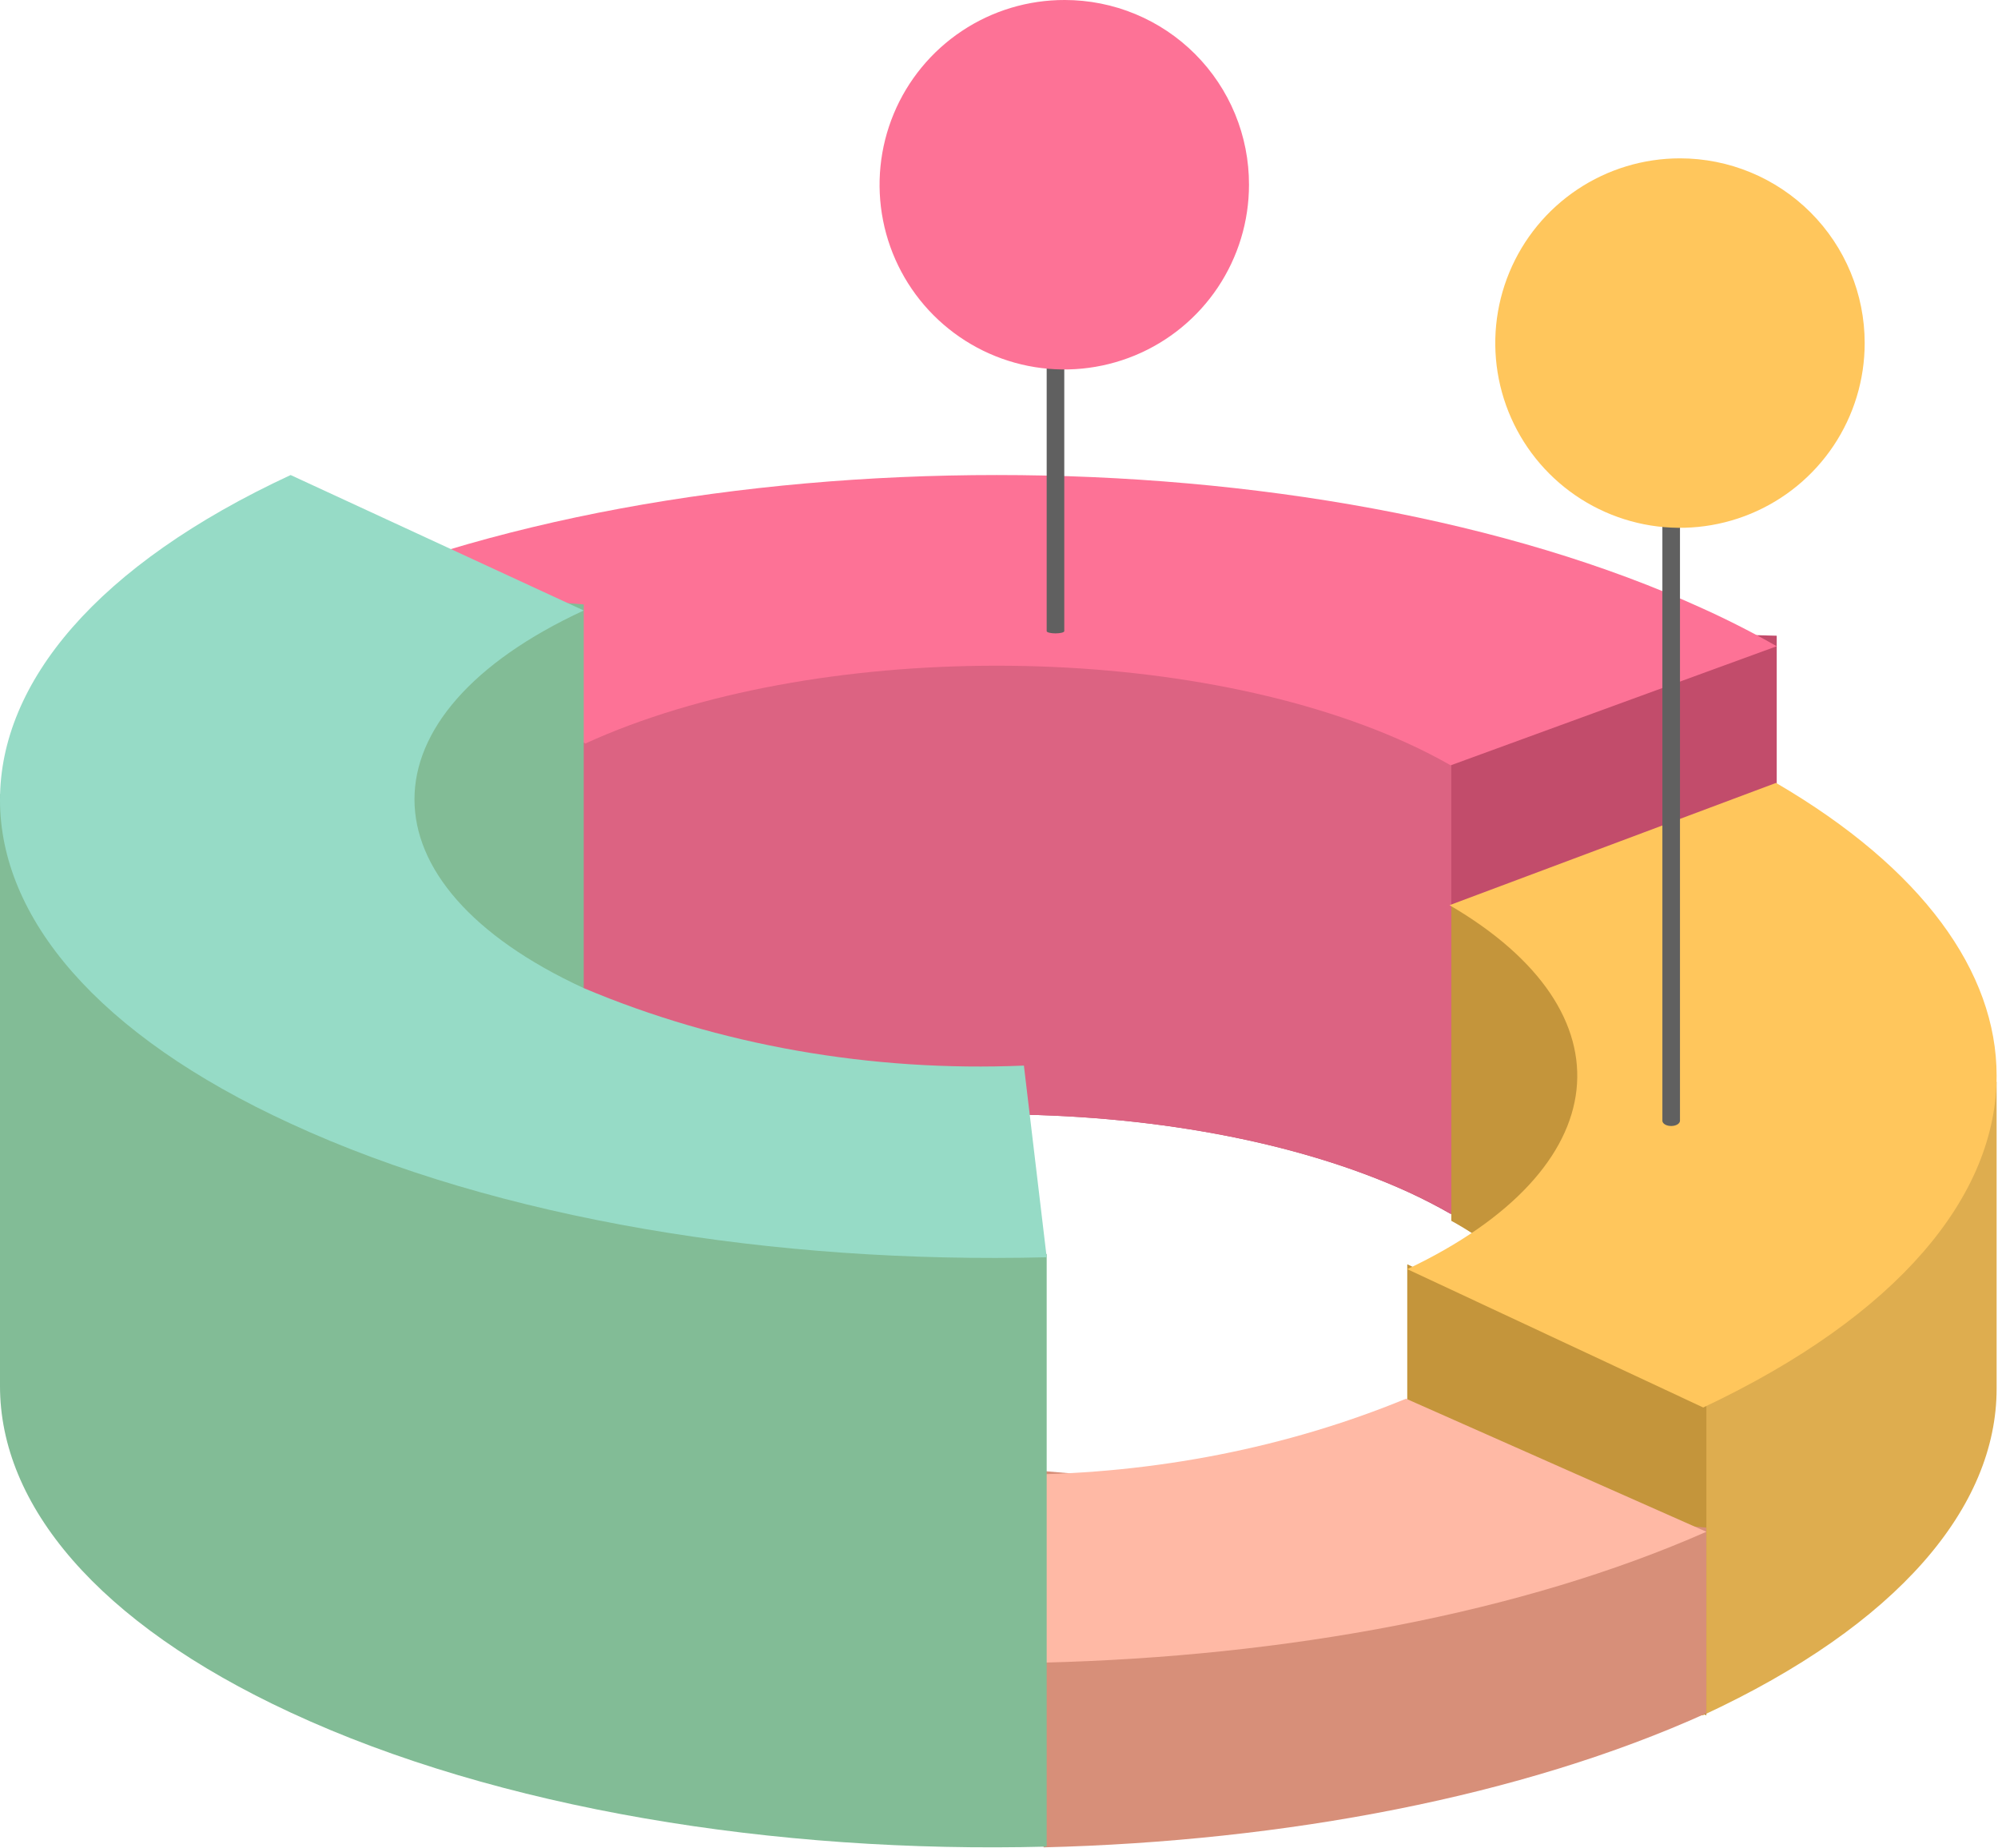 <svg width="359" height="332" viewBox="0 0 359 332" fill="none" xmlns="http://www.w3.org/2000/svg">
<path d="M253.021 214.167C212.226 195.551 146.004 195.551 105.209 214.167L52.153 189.97V107.468L319.242 114.209V196.711L260.649 218.096C258.191 216.686 255.645 215.375 253.021 214.167Z" fill="#C24C6B"/>
<path d="M253.08 214.167C212.273 195.551 146.032 195.551 105.225 214.167L52.153 189.97V107.468H218.547L260.767 135.593V218.096C258.29 216.685 255.725 215.374 253.08 214.167Z" fill="#DC6382"/>
<path d="M252.978 133.565C212.192 114.941 145.985 114.941 105.198 133.565L52.153 109.358C122.258 77.336 235.918 77.336 306.023 109.358C310.578 111.42 314.99 113.671 319.242 116.102L260.661 137.495C258.186 136.083 255.621 134.772 252.978 133.565Z" fill="#FD7296"/>
<path d="M260.845 219.27V162.782L358.752 194.39V249.478C358.752 270.701 341.152 291.878 305.95 308.179L252.865 283.615V227.217C252.865 227.217 285.746 243.112 276.408 232.049C272.228 227.076 266.956 222.746 260.845 219.27Z" fill="#DEAD4F"/>
<path d="M260.771 219.323V162.782L284.2 164.951L306.599 251.638V308.179L252.865 283.592V227.142C252.865 227.142 286.148 243.051 276.696 231.978C272.398 227.037 267.002 222.749 260.771 219.323Z" fill="#C4953B"/>
<path d="M260.453 162.621L319.116 140.656C345.446 156.018 358.752 174.635 358.752 193.252C358.752 214.805 341.142 236.311 306.035 252.865L252.865 228.011C290.803 210.036 293.465 181.88 260.453 162.621Z" fill="#FFC65C"/>
<path d="M306.599 274.442V307.789C273.497 322.77 230.854 330.803 187.522 331.886L183.327 297.32V263.928L306.599 274.442Z" fill="#D78F79"/>
<path d="M252.635 251.284L306.599 275.189C273.497 289.804 230.854 297.64 187.522 298.697L183.327 264.931C207.532 264.75 231.317 260.067 252.635 251.284Z" fill="#FFB9A5"/>
<path d="M52.219 104.307L104.887 108.592V215.054C84.639 224.482 136.129 201.927 164.567 201.205L188.068 225.34V331.756C139.27 333.02 89.519 324.99 52.219 307.667C17.388 291.517 0 270.315 0 249.023V142.696L52.219 104.307Z" fill="#82BC96"/>
<path d="M0 143.711C0 122.609 17.388 101.506 52.219 85.342L104.887 109.677C64.335 128.446 64.335 158.798 104.887 177.521C129.198 187.787 156.526 192.597 183.974 191.44L188.068 225.878C139.27 227.091 89.519 219.098 52.219 201.857C17.388 185.872 0 164.769 0 143.711Z" fill="#96DBC6"/>
<path d="M189.649 113.789C190.068 113.789 190.47 113.747 190.766 113.672C191.063 113.596 191.229 113.494 191.229 113.388V54.135C191.229 54.029 191.063 53.927 190.766 53.851C190.47 53.776 190.068 53.734 189.649 53.734C189.23 53.734 188.828 53.776 188.531 53.851C188.235 53.927 188.068 54.029 188.068 54.135V113.404C188.085 113.508 188.258 113.606 188.553 113.677C188.848 113.749 189.24 113.789 189.649 113.789Z" fill="#606060"/>
<path d="M300.277 202.292C300.697 202.292 301.099 202.192 301.395 202.014C301.691 201.836 301.858 201.594 301.858 201.342V61.006C301.858 60.754 301.691 60.512 301.395 60.334C301.099 60.156 300.697 60.056 300.277 60.056C299.858 60.056 299.456 60.156 299.16 60.334C298.864 60.512 298.697 60.754 298.697 61.006V201.38C298.713 201.625 298.887 201.857 299.182 202.027C299.476 202.198 299.869 202.292 300.277 202.292Z" fill="#606060"/>
<path d="M224.418 33.189C224.418 39.756 222.469 46.176 218.819 51.636C215.168 57.095 209.98 61.349 203.911 63.858C197.842 66.368 191.165 67.021 184.725 65.734C178.285 64.446 172.371 61.278 167.733 56.628C163.095 51.978 159.94 46.057 158.669 39.614C157.397 33.171 158.066 26.495 160.59 20.432C163.114 14.369 167.381 9.192 172.849 5.554C178.317 1.917 184.742 -0.016 191.309 9.68597e-05C195.664 8.40947e-05 199.976 0.859 203.998 2.528C208.02 4.197 211.673 6.643 214.749 9.726C217.824 12.809 220.261 16.468 221.921 20.494C223.58 24.52 224.428 28.834 224.418 33.189Z" fill="#FD7296"/>
<path d="M335.046 61.636C335.046 68.2 333.1 74.617 329.453 80.075C325.806 85.532 320.623 89.786 314.558 92.298C308.494 94.81 301.821 95.468 295.383 94.187C288.945 92.906 283.031 89.746 278.39 85.104C273.748 80.463 270.587 74.549 269.307 68.111C268.026 61.673 268.684 55 271.196 48.935C273.707 42.871 277.961 37.688 283.419 34.041C288.877 30.394 295.294 28.448 301.858 28.448C310.66 28.448 319.101 31.944 325.325 38.168C331.55 44.392 335.046 52.834 335.046 61.636Z" fill="#FFC65C"/>
</svg>
